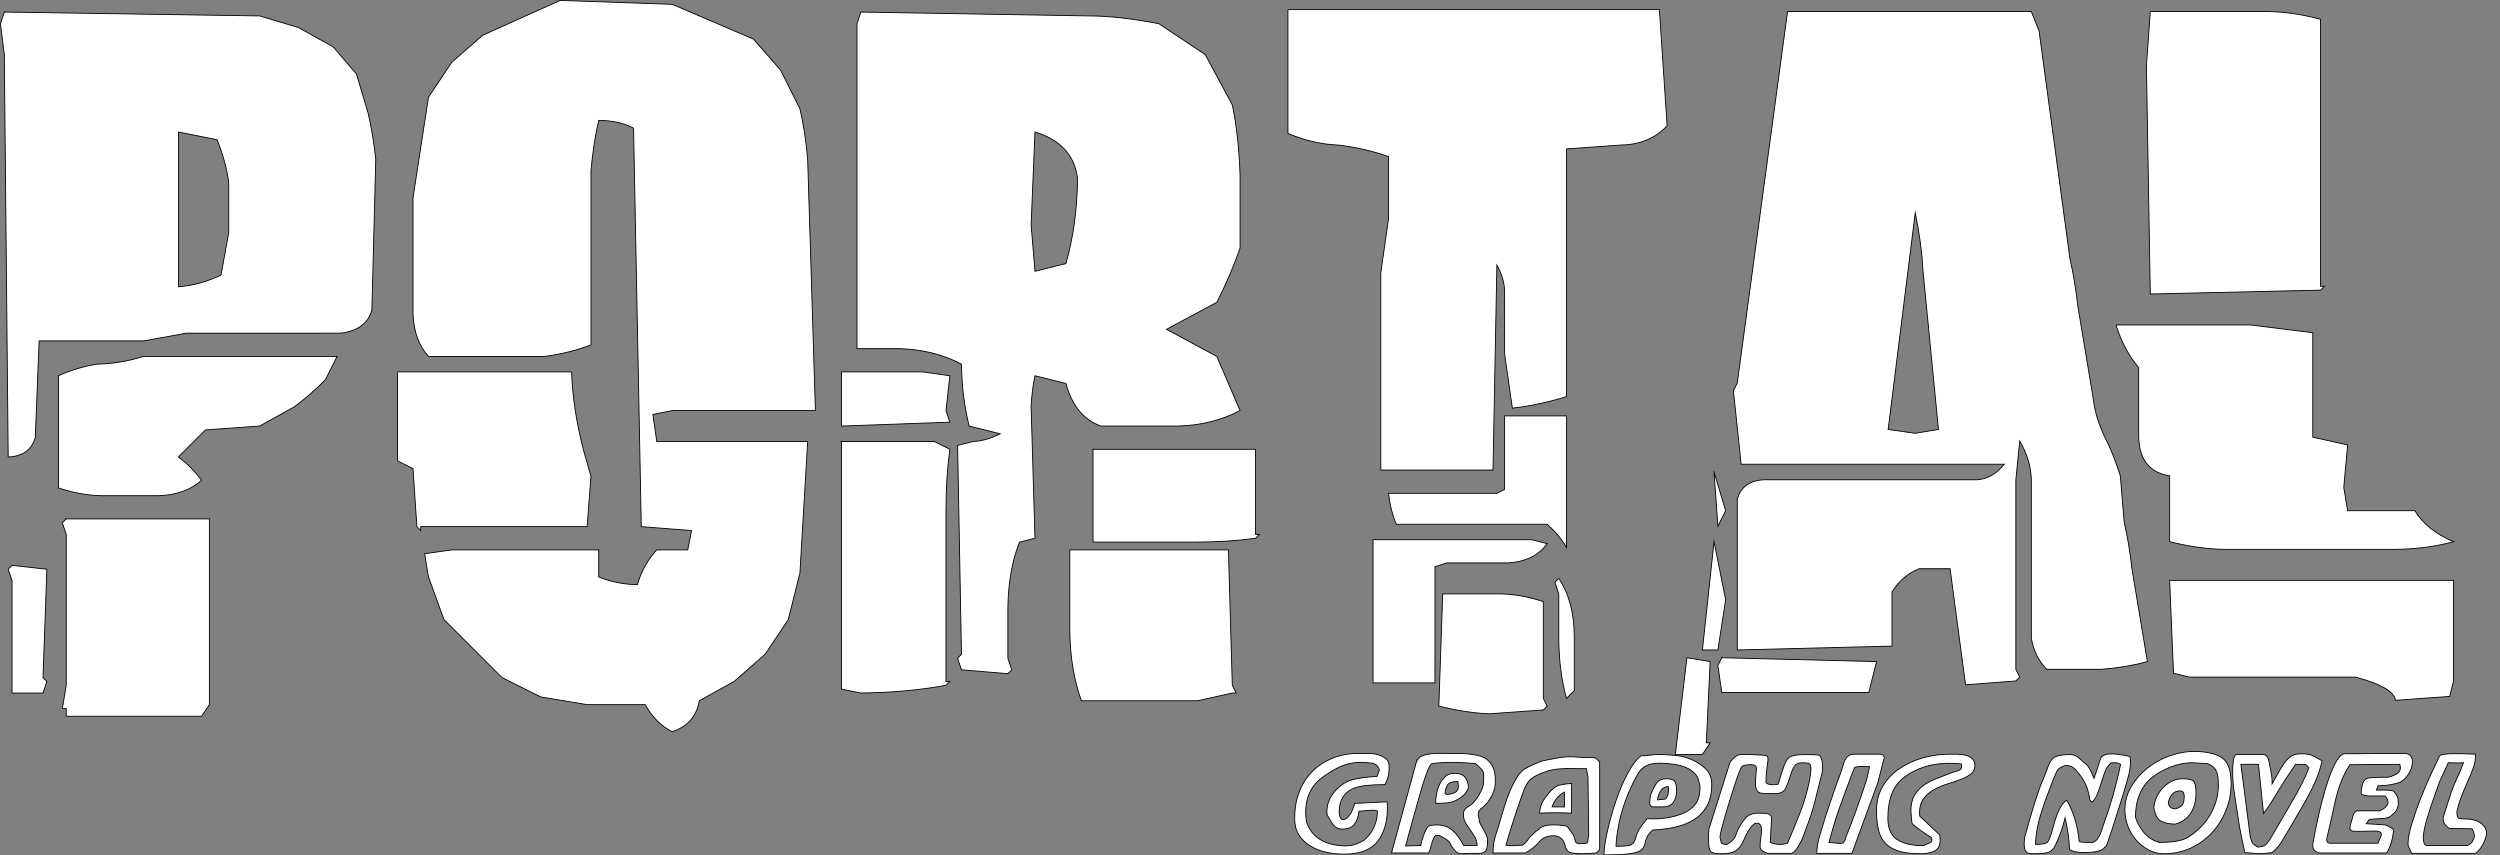 <svg id="Слой_1" xmlns="http://www.w3.org/2000/svg" width="716.759" height="245.237" viewBox="77.717 21.054 716.759 245.237"><rect x="77.717" y="21.054" width="716.759" height="245.237" fill="#808080" stroke="none"/><g fill="#FFF" stroke="#000" stroke-width=".25" stroke-miterlimit="10"><path d="M78.953 24.508l73.215 1.11 11.094 3.327 9.983 5.546 6.656 7.767 3.33 11.093c.92 3.883 1.663 8.32 2.217 13.312l-1.11 43.264c-1.018 3.792-3.974 6.01-8.874 6.656H131.09l-12.202 2.218h-29.95l-1.11 27.733c-1.018 3.515-3.603 5.36-7.765 5.546l-1.11-115.37-1.107-8.876 1.107-3.326zm2.22 158.635l9.983 1.108-1.11 31.063 1.11 1.108-1.11 3.33h-8.874v-32.17l-1.11-3.33 1.11-1.107zm37.716-59.905h55.466l-3.328 6.656c-2.496 2.588-5.456 5.178-8.875 7.765l-9.984 5.546-15.53 1.11-7.767 7.764c2.31 1.665 4.528 3.883 6.656 6.656-3.052 2.772-7.12 4.252-12.204 4.437h-16.64c-3.976-.09-8.042-.832-12.203-2.22v-32.17c3.418-1.57 7.118-2.68 11.094-3.327 4.437-.09 8.875-.83 13.312-2.218zM96.702 169.83h41.045v53.248l-2.22 3.327H96.704v-2.218h-1.11l1.11-6.656v-43.263l-1.11-3.328 1.11-1.11zm32.17-110.933v44.373c3.975-.277 8.043-1.387 12.203-3.328l2.22-12.202V73.32c-.556-3.975-1.665-8.044-3.33-12.204l-11.093-2.22zM191.688 127.675h49.92c.184 6.75 1.293 14.144 3.327 22.187l2.22 7.766-1.11 14.42h-47.7v1.11l-1.11-1.11-1.11-16.64-4.436-2.218v-25.515zM238.28 21.18l32.17 1.11 23.296 9.983 7.767 8.875 5.546 11.094c1.016 4.346 1.753 9.15 2.218 14.42l2.218 72.107H270.45l-5.546 1.108 1.11 7.765h43.263l-2.22 37.717-3.327 13.313-6.656 9.984-8.875 7.765-9.985 5.547c-.74 4.437-3.327 7.395-7.766 8.874-3.144-1.574-5.734-4.16-7.766-7.766h-16.64l-13.313-2.22-11.093-5.546L205 198.672l-4.437-12.203-1.11-6.655 7.767-1.11h42.153v7.765c3.418 1.387 7.118 2.13 11.094 2.22 1.018-3.695 2.864-7.024 5.547-9.984h8.875l1.107-5.546-14.42-1.11-2.22-114.26c-2.865-1.476-6.193-2.218-9.983-2.218-1.02 4.347-1.756 9.152-2.218 14.422v49.92c-3.975 1.572-8.413 2.682-13.312 3.327h-33.28c-2.772-3.05-4.25-7.117-4.437-12.202v-33.28l4.438-28.842 6.656-9.984 8.876-7.766 22.184-9.986zM318.983 127.675h23.296l7.765 1.11-1.11 9.983 1.11 3.328-31.062 1.11v-15.53zm0 19.968h26.624l4.438 2.22c-.74 5.27-1.11 11.186-1.11 17.75v48.81h1.11l-1.11 1.107c-7.487 1.388-15.622 2.127-24.404 2.22l-5.546-1.108v-71zm5.547-123.135l65.45 1.11c5.546 0 12.202.74 19.968 2.218l13.313 8.875 7.766 14.422c1.2 5.64 1.94 12.295 2.22 19.967v21.077c-1.665 4.9-3.884 10.077-6.656 15.53l-14.42 7.765 14.42 7.766 6.655 15.53c-5.27 2.773-11.186 4.253-17.75 4.438H393.31c-4.993-1.85-8.322-5.915-9.985-12.203l-8.875-2.22c-.555 2.498-.925 5.458-1.108 8.876l1.108 37.716-4.438 1.108c-2.128 5.36-3.237 11.647-3.328 18.858v14.42l1.11 3.33-1.11 1.108-13.312-1.11-1.108-3.327 1.108-1.107-1.108-59.904 4.438-1.11c2.403-.09 4.992-.83 7.766-2.218l-8.874-2.218c-1.388-5.36-2.128-11.278-2.22-17.75-5.27-2.772-11.186-4.25-17.75-4.437h-12.2V27.835l1.106-3.328zm49.92 34.39l-1.108 26.623 1.108 13.313 8.875-2.22c2.125-7.486 3.235-15.62 3.328-24.404-.833-6.657-4.902-11.094-12.203-13.313zm9.984 119.806h45.48l1.11 38.827 1.11 2.22h-1.11l-9.984 2.22h-33.28c-2.127-5.916-3.236-12.57-3.327-19.97v-23.296zm6.657-28.843h46.592v24.407h1.108l-1.108 1.108c-5.27.74-11.187 1.108-17.75 1.108h-28.84V149.86zM446.972 23.815h106.495l2.22 33.28c-3.328 3.605-7.767 5.456-13.313 5.546l-15.53 1.11v70.997c-4.9 1.574-10.075 2.683-15.53 3.33l-2.22-15.532v-17.75c0-2.496-.74-5.082-2.22-7.765l-1.107 58.794h-32.17V99.25l2.218-15.532v-17.75c-4.346-1.57-9.15-2.68-14.42-3.327-4.81-.184-9.616-1.293-14.422-3.327V23.815zm24.406 151.977h45.48l4.44 1.11c-2.313 3.328-6.013 5.18-11.095 5.546h-17.75l-3.327 1.108v33.28h-17.75v-41.044zm37.716-35.498h17.75v37.717c-1.39-2.402-3.238-4.62-5.547-6.654h-43.265c-1.108-2.588-1.85-5.547-2.22-8.875h31.062l2.22-1.108v-21.078zm-17.75 51.03h16.64c3.974.092 8.045.83 12.204 2.218v27.733l1.11 2.22-1.11 1.106-15.53 1.11c-4.438-.188-9.244-.924-14.422-2.218l1.11-32.17zm33.28-4.44c2.96 4.44 4.438 9.985 4.438 16.642v15.53l-2.22 2.22c-1.388-4.9-2.128-10.446-2.22-16.64v-13.313l-1.108-3.327 1.11-1.11zM561.37 209.627l6.657 1.107-1.108 23.297h1.107l-2.22 3.33h-7.764l3.328-27.733zm7.767-33.28l3.327 16.64-2.22 14.422h-4.437l3.33-31.062zm0-19.968l3.327 11.093-2.22 4.438-1.107-15.53zm2.217 53.247l44.374 1.107-2.22 8.875h-42.154l-1.107-7.767 1.107-2.216zm18.86-185.258h69.888l2.22 5.546 8.873 65.45c.923 3.883 1.665 8.32 2.22 13.312l4.438 26.624c.37 3.515 1.48 7.21 3.33 11.093 1.662 3.238 3.14 6.934 4.436 11.094l1.108 13.31c.923 3.885 1.664 8.32 2.22 13.314l4.438 26.623c-3.977 1.108-8.412 1.852-13.313 2.22h-15.528c-2.312-2.31-3.794-5.27-4.438-8.876V158.6c-.093-3.79-1.2-7.488-3.327-11.094l-1.11 11.094v54.355l1.11 2.22-1.11 1.108-14.42 1.11-4.438-33.28h-8.874c-3.237 1.296-5.824 3.515-7.766 6.654v15.53l-44.372 1.11v-43.264c1.016-3.514 3.604-5.36 7.765-5.547h61.013c2.96-.186 5.547-1.664 7.767-4.438H576.91l-2.22-21.077 1.11-2.218L590.215 24.37zm36.607 57.685l-7.765 62.122 7.766 1.11 6.657-1.11-4.438-45.482c-.277-5.36-1.02-10.907-2.22-16.64zM684.368 114.225h38.688l17.75 2.22v29.952l9.982 2.22-1.108 12.202 1.108 6.655h19.274c2.31 3.79 6.008 6.748 11.093 8.875-5.27 1.48-11.186 2.217-17.75 2.217H716.4c-5.27 0-10.814-.738-16.64-2.217v-18.86c-5.733-.922-8.69-4.622-8.874-11.094V126.43c-2.772-3.238-4.944-7.304-6.516-12.205zm9.846-89.856h33.278c4.9 0 10.074.74 15.53 2.218v76.544h1.11l-1.11 1.11-48.81 1.108-1.11-65.45 1.112-15.53zm5.546 163.07h81.396v28.843l-1.108 4.438-15.53 1.11c-.37-2.496-4.208-4.715-11.51-6.656h-47.7l-4.44-1.11-1.108-26.625z"/></g><g fill="#FFF" stroke="#000" stroke-width=".25" stroke-miterlimit="10"><path d="M450.188 248.14c.857-2.24 2.09-4.18 3.695-5.82 1.604-1.643 3.544-2.93 5.82-3.864 2.276-.934 4.797-1.398 7.56-1.398h2.463c1.045 0 2.016.11 2.91.336.896.224 1.68.598 2.353 1.12.67.52 1.007 1.306 1.007 2.352 0 .97-.074 1.83-.225 2.573-.15.747-.486 1.605-1.008 2.575-1.866 0-3.603.075-5.206.225-1.606.15-2.986.486-4.144 1.008-1.157.523-2.07 1.343-2.742 2.463-.672 1.12-1.01 2.54-1.01 4.256.074 1.046.3 1.698.674 1.96.373.262.933.13 1.68-.393.745-.896 1.193-1.567 1.344-2.016.148-.45.297-.82.447-1.12.148-.298.225-.634.225-1.007l9.404-.45c.148 2.616-.02 4.815-.504 6.607-.486 1.79-1.175 3.304-2.07 4.534-.897 1.23-2.147 2.185-3.75 2.856-1.606.672-3.64 1.008-6.104 1.008-1.72 0-3.415-.188-5.096-.56-1.68-.374-3.19-.97-4.533-1.793-1.346-.818-2.43-1.863-3.248-3.134-.822-1.27-1.23-2.836-1.23-4.703-.002-2.835.427-5.374 1.286-7.614zm3.638 11.476c.672.858 1.493 1.586 2.464 2.183.97.6 2.127 1.046 3.472 1.345 1.344.297 2.61.446 3.807.446.372 0 .987-.072 1.847-.224.857-.147 1.96-.597 3.304-1.343 1.046-.896 1.866-1.865 2.465-2.912.596-1.042 1.044-2.31 1.344-3.806 0-.597.035-1.1.11-1.512.073-.41-.71-.54-2.353-.393l-2.91.224c-.15 1.12-.41 2.055-.783 2.8-.375.746-.784 1.287-1.23 1.622-.45.337-1.272.58-2.465.73-1.195 0-2.055-.28-2.576-.84-.522-.56-1.23-1.66-2.127-3.304-.224-2.39.43-4.516 1.96-6.382 1.528-1.865 3.228-3.062 5.094-3.584 1.865-.52 4.292-.856 7.28-1.007l.67-1.905c-.374-1.12-1.102-1.752-2.184-1.902-1.082-.148-2.07-.225-2.967-.225-2.392 0-4.535.47-6.44 1.398-1.902.936-3.657 2.035-5.262 3.305-1.605 1.272-2.78 2.912-3.527 4.927-.745 2.016-.933 4.442-.56 7.278.373 1.195.895 2.224 1.566 3.08zM483.833 239.406c.3-.745.784-1.27 1.456-1.568.672-.297 1.416-.503 2.238-.615.82-.113 1.492-.168 2.016-.168h2.574c1.643 0 3.284.02 4.928.055 1.642.04 3.21.244 4.703.617 1.49.375 2.646 1.157 3.47 2.352.82 1.192 1.23 2.798 1.23 4.813 0 1.12-.15 2.11-.446 2.967-.3.858-.747 1.734-1.345 2.632-.6.896-1.345 1.68-2.24 2.352-.895.67-1.12 1.605-.67 2.8 0 .598.128 1.14.39 1.623.262.485.542.99.84 1.512.298.52.578 1.045.84 1.565.262.523.394 1.12.394 1.79 0 .974-.075 1.7-.225 2.185-.15.486-.412.84-.785 1.064-.374.225-.896.335-1.566.335h-2.24c-.97 0-1.81.036-2.52.11-.71.073-1.362-.204-1.96-.84-.6-.634-1.045-1.286-1.344-1.958-.3-.674-.896-1.232-1.79-1.68-.448-.226-.784-.41-1.01-.56-.223-.15-.71-.226-1.455-.226-.445.375-.838 1.23-1.175 2.576-.336 1.342-.615 2.164-.84 2.463H476.67l7.163-26.2zm19.26 3.807c0-.52-.112-.933-.336-1.23-.226-.297-.523-.635-.896-1.008s-.746-.71-1.118-1.01c-5.15-.447-9.257-.447-12.315 0-.374 0-.804.58-1.287 1.737-.486 1.157-.99 2.594-1.512 4.312-.523 1.717-1.288 4.403-2.297 8.062-1.006 3.657-1.66 6.01-1.958 7.053-.3 1.046-.522 1.866-.672 2.463l4.367-.11c0-.226.073-.616.224-1.177.15-.56.338-1.138.562-1.736.224-.596.466-1.155.728-1.68.262-.52.505-.855.73-1.007.073-.073.372-.15.895-.225.52-.073.934-.11 1.23-.11 1.94 0 3.49.502 4.647 1.51 1.156 1.008 2.258 2.483 3.304 4.424h3.807c0-.896-.206-1.697-.615-2.406-.41-.71-.858-1.4-1.344-2.072-.486-.672-.934-1.36-1.344-2.07-.41-.71-.616-1.513-.616-2.408 0-.97.448-1.695 1.344-2.184.896-.484 1.68-1.212 2.353-2.183.673-.97 1.193-1.866 1.567-2.69.373-.82.562-1.827.562-3.022-.007-.302-.007-.712-.007-1.235zm-5.264.784c.597.82.895 1.83.895 3.022-.523 1.046-1.083 1.81-1.68 2.294-.6.486-1.27.916-2.016 1.287-.748.376-1.663.6-2.744.673-1.083.076-2.07.112-2.968.112 0-.82.093-1.735.28-2.743.186-1.008.483-1.94.896-2.8.41-.856.952-1.585 1.623-2.183.673-.6 1.53-.897 2.575-.897 1.495.003 2.538.414 3.137 1.234zm-5.15 2.183c-.375.71-.6 1.514-.673 2.407.298.15.483.226.56.226.97 0 1.81-.226 2.52-.674.71-.446.913-1.456.616-3.022-1.644-.002-2.65.355-3.024 1.062zM523.805 238.454c.896-.187 1.81-.315 2.742-.392.933-.073 1.792-.073 2.575 0 .783.074 1.324.11 1.623.11.52 0 1.36.02 2.52.058 1.157.037 1.81.095 1.96.168l1.12 1.12v24.968c0 .15-.15.373-.448.672-.3.3-.52.447-.672.447-.075 0-.58.04-1.512.11-.935.075-1.623.113-2.07.113-1.27 0-2.37-.075-3.304-.224-.937-.148-1.53-.746-1.793-1.793-.263-1.042-.653-1.827-1.176-2.35-.52-.52-1.306-.784-2.35-.784-1.72 0-3.024.56-3.92 1.68-.896 1.12-2.24 2.203-4.03 3.248h-9.293c0-1.94.24-3.62.73-5.04.482-1.417 1.023-3.17 1.623-5.262.596-2.09 1.154-3.88 1.68-5.374.52-1.492 1.23-3.097 2.126-4.814.896-1.717 1.865-2.91 2.91-3.582 1.046-.672 2.763-1.456 5.15-2.352 1.643-.295 2.913-.537 3.81-.726zm-2.688 3.75c-1.94.673-3.358 1.345-4.255 2.017-.896.673-1.643 1.794-2.24 3.36-.598 1.566-1.474 4.105-2.63 7.613-1.157 3.51-1.998 6.232-2.52 8.173.147 0 .43.04.84.112.41.074 1.697.04 3.862-.112.597-.298 1.156-.857 1.68-1.68.52-.82 1.68-1.902 3.47-3.247.747-.598 1.998-.897 3.752-.897s3.08.15 3.977.448c.818 1.12 1.305 1.792 1.455 2.016.373.523.634 1.177.783 1.96.15.783.71 1.102 1.682.95.744 0 1.268-.036 1.565-.11s.448-.336.448-.783c0-.448.074-.896.225-1.344l-.225-16.907-.448-2.353h-2.912c-3.73-.15-6.567.114-8.508.785zm7.166 11.982c-3.285-.147-6.346-.147-9.182 0 .148-1.492.505-2.688 1.063-3.582.562-.896 1.178-1.717 1.85-2.465.67-.745 1.343-1.305 2.015-1.68.672-.372 2.09-.633 4.255-.784v8.51zm-5.598-1.79h3.583v-4.257c-1.642.822-2.837 2.24-3.583 4.255zM549.22 237.727c.82-.072 1.828-.185 3.022-.334h1.79c.747 0 2.02.074 3.81.224s3.47.577 5.038 1.286c1.566.712 2.892 1.605 3.975 2.688 1.08 1.083 1.624 2.52 1.624 4.313 0 2.537-.47 4.63-1.4 6.27-.935 1.643-2.184 2.95-3.75 3.92-1.567.97-3.38 1.68-5.432 2.126-2.054.447-4.162.71-6.326.783-.747.672-1.27 1.31-1.566 1.903-.3.6-.486 1.12-.56 1.567-.076.447-.225.914-.45 1.4-.223.484-.652.895-1.285 1.23-.635.334-1.735.598-3.304.782-1.567.185-3.845.28-6.83.28 0-1.492.298-3.62.896-6.382.597-2.76 1.38-5.616 2.352-8.566.97-2.946 2.107-5.67 3.415-8.173 1.304-2.5 2.63-4.27 3.975-5.318h1.006zm-1.79 4.982c-1.12 1.903-2.203 4.16-3.248 6.772-1.047 2.613-1.83 5.263-2.352 7.95-.522 2.687-.783 4.776-.783 6.27 1.642 0 2.91-.094 3.807-.28s1.492-.856 1.79-2.016c.3-1.156.71-2.127 1.233-2.91.52-.784 1.23-1.698 2.127-2.744 1.79.15 3.545.095 5.262-.168 1.717-.26 3.304-.672 4.76-1.23 1.455-.56 2.668-1.417 3.64-2.575.97-1.157 1.454-2.855 1.454-5.097-.224-1.716-.672-2.947-1.344-3.694-.672-.745-1.494-1.344-2.463-1.792-.97-.447-2.166-.783-3.583-1.01-1.42-.223-2.838-.333-4.255-.333-2.912 0-4.925.952-6.046 2.854zm5.038 3.135c.598-1.01 1.604-1.512 3.022-1.512 1.27 0 2.07.263 2.407.783.336.522.504 1.42.504 2.688 0 1.27-.298 2.352-.895 3.246-.598.895-1.643 1.344-3.135 1.344H551.348s-.672-.373-.672-1.12l.225-2.238c.448-1.12.97-2.182 1.568-3.19zm2.686 4.31c.745-.597 1.044-1.792.896-3.583-1.645 0-2.688 1.27-3.137 3.807l2.24-.225zM567.526 261.016c-.038-.52.018-1.306.168-2.352l6.046-19.146c1.193-1.416 2.164-2.125 2.91-2.125h3.136c2.537.074 3.993.187 4.367.334.372.15.52.6.447 1.344-.075.75-.188 1.607-.336 2.577-.15.972-.224 2.238-.224 3.807.597.6 1.753.747 3.47.447.598-2.015 1.157-3.768 1.68-5.26.522-1.493 1.214-2.41 2.072-2.745.856-.334 2.183-.502 3.976-.502 2.088 0 3.396.055 3.918.168.52.11.896 1.027 1.12 2.743 0 .15-.02.522-.056 1.12-.04.6-.057.972-.057 1.12-.225.746-.542 1.98-.952 3.693-.41 1.72-.877 3.565-1.398 5.543-.522 1.978-1.14 3.88-1.848 5.71-.71 1.828-1.175 3.078-1.4 3.75-.074.225-.24.578-.503 1.063s-.54.99-.838 1.51c-.3.524-.636.973-1.01 1.346-.373.374-.71.56-1.006.56H584.6c-1.194-.3-1.94-.82-2.24-1.567v-1.176c0-.484.075-1.102.226-1.85.148-1.342.186-2.273.11-2.798-.072-.522-.335-.934-.783-1.232h-1.007s-.653.41-1.287 1.23c-.637.822-1.29 2.017-1.96 3.584-.673 1.566-1.476 2.613-2.407 3.135-.935.523-2.334.784-4.2.784-1.492 0-2.444-.223-2.853-.67-.41-.45-.615-1.418-.615-2.912-.003-.3-.022-.71-.06-1.232zm3.64 1.567c.072.374.634.562 1.68.562 1.344-.746 2.184-1.625 2.52-2.633.336-1.008.765-1.94 1.287-2.8.52-.856 1.08-1.623 1.68-2.295.598-.672 1.567-1.08 2.91-1.23h1.568c.897 0 1.586.094 2.072.28.483.186.73.615.73 1.286l-.338 6.83c1.64.672 3.284.747 4.927.224 1.346-3.135 2.5-5.934 3.473-8.396.97-2.462 1.753-4.942 2.352-7.444.597-2.5.896-4.347.896-5.542 0-.82-.168-1.306-.504-1.456-.335-.148-.99-.224-1.96-.224-.895 0-1.565.224-2.015.672-.446.448-.895 1.382-1.343 2.8-.448 1.418-.896 2.65-1.344 3.693-.447 1.046-1.383 1.604-2.8 1.68-2.538 0-4.05-.057-4.533-.17-.486-.11-.86-.446-1.12-1.006-.264-.56-.354-1.38-.28-2.464.074-1.08.15-2.107.225-3.08.225-.97-.188-1.49-1.23-1.566-.747-.072-1.645.038-2.688.336-.447.3-1.23 2.203-2.352 5.71-1.12 3.51-2.054 6.55-2.8 9.126-.746 2.574-1.194 4.387-1.344 5.43l.335 1.677zM616.623 237.28c1.193.073 1.567.67 1.12 1.79l-1.68 6.494-7.39 20.153h-10.077c0-1.567.28-3.264.84-5.094.56-1.83 1.062-3.488 1.512-4.98.297-.972.708-2.223 1.23-3.753.522-1.53 1.024-3.004 1.513-4.423.485-1.417.934-2.65 1.344-3.694s.877-2.463 1.4-4.256c.596-1.492 1.528-2.238 2.8-2.238h7.39zm-7.222 3.917c-.186.375-1.046 2.613-2.574 6.718-1.53 4.106-2.613 7.24-3.247 9.405-.636 2.166-1.14 3.92-1.513 5.263 1.12.075 2.146.168 3.08.28.932.11 1.51-.43 1.734-1.624 2.165-5.375 4.18-10.975 6.048-16.797l.783-3.582c-2.686-.147-4.122-.036-4.31.337zM617.518 246.46c1.193-2.017 2.78-3.694 4.76-5.038 1.978-1.344 4.215-2.37 6.717-3.08 2.5-.707 5.057-1.062 7.67-1.062h2.127s1.625.095 2.407.28c.783.187 1.437.522 1.96 1.007.52.485.782 1.14.782 1.96 0 1.046-.392 1.866-1.175 2.462-.784.598-1.774 1.118-2.968 1.567-1.195.447-2.464.877-3.81 1.287-1.343.41-2.612.95-3.806 1.623-1.194.672-2.185 1.53-2.967 2.575-.784 1.046-1.177 2.463-1.177 4.254 0 .076.037.337.11.785l5.6 5.263c.073.075.13.3.17.673.034.373.055.672.055.896 0 1.567-.542 2.614-1.623 3.135-1.083.522-2.37.784-3.863.784-2.464 0-4.498-.224-6.103-.67-1.606-.45-2.91-1.157-3.92-2.128s-1.718-2.24-2.127-3.807c-.41-1.568-.615-3.473-.615-5.71.002-2.69.598-5.038 1.793-7.055zm4.087 15.283c1.752 1.157 4.123 1.735 7.11 1.735h.56c.223-.148.632-.336 1.23-.56.597-.226.933-.41 1.008-.562.073-.297.112-.484.112-.56 0-.073-.02-.168-.058-.28-.04-.11-.056-.205-.056-.28-.15-.072-.446-.26-.895-.56l-1.344-.896c-.447-.298-.895-.616-1.343-.952-.448-.336-.747-.577-.896-.73-.148-.07-.353-.223-.615-.446-.262-.225-.43-.41-.503-.56-.074-.3-.15-.913-.225-1.85-.075-.93-.112-1.547-.112-1.847 0-1.717.354-3.172 1.063-4.366.71-1.194 1.585-2.147 2.632-2.856 1.044-.708 2.184-1.305 3.415-1.79 1.23-.486 2.368-.934 3.414-1.345 1.044-.41 2.032-.746 2.967-1.01.933-.26 1.25-.912.95-1.958-2.836-.298-5.504-.224-8.004.224-2.502.448-4.87 1.362-7.11 2.743-2.24 1.38-3.79 3.134-4.646 5.262-.858 2.127-1.288 4.572-1.288 7.334.003 2.917.88 4.95 2.635 6.107zM658.104 262.08c.036-.41.056-.69.056-.84.225-.746.577-1.997 1.063-3.752.484-1.754 1.1-3.844 1.848-6.27.746-2.425 1.514-4.57 2.296-6.438.784-1.865 1.288-3.173 1.513-3.92.596-1.642 1.397-2.632 2.405-2.968 1.01-.334 2.258-.502 3.75-.502 1.045 0 1.85.242 2.408.727.562.486 1.025.896 1.4 1.232.372.333.783.688 1.23 1.06.447.375 1.12 1.644 2.016 3.808.52-1.492.876-2.557 1.062-3.19.186-.634.428-1.4.73-2.296.296-.896 1.155-1.398 2.574-1.512 1.417-.11 3.396.13 5.934.73.297 1.565.15 3.452-.447 5.653-.6 2.203-1.27 4.48-2.016 6.83-.747 2.352-1.455 4.59-2.128 6.72-.673 2.126-1.383 4.235-2.128 6.323l-1.12 1.12c-1.194.6-2.874.895-5.038.895-2.166 0-3.657-.298-4.48-.895 0-2.238-.41-5.262-1.23-9.067-.522 2.016-.99 3.546-1.398 4.59-.41 1.047-.88 2.128-1.398 3.247-.523 1.12-1.195 1.812-2.017 2.07-.82.264-2.39.394-4.7.394-.972 0-1.59-.28-1.85-.84-.262-.56-.392-1.25-.392-2.072 0-.147.017-.428.056-.84zm9.685-20.434c-.3.373-.748 1.307-1.345 2.8-.6 1.493-1.23 3.153-1.9 4.98-.675 1.83-1.272 3.603-1.793 5.318-.523 1.72-.896 3.342-1.12 4.87-.225 1.53-.336 2.707-.336 3.527 1.717 0 2.816-.167 3.303-.504.483-.335 1.044-1.716 1.68-4.143.633-2.425 1.27-4.254 1.903-5.486.633-1.23 1.324-2.07 2.07-2.52 1.94 3.286 3.136 7.24 3.582 11.868.148.074.52.13 1.12.168.598.04 1.492.057 2.688.057 1.044-.297 1.864-1.307 2.463-3.023.597-1.716 1.324-3.86 2.183-6.438.856-2.576 1.603-5.17 2.238-7.782.634-2.61 1.026-4.328 1.177-5.15-.6-.297-1.047-.447-1.345-.447h-1.343c-.747.673-1.27 1.345-1.568 2.016-.3.672-.653 1.68-1.063 3.024-.412 1.343-.84 2.613-1.288 3.806-.45 1.195-1.01 2.017-1.68 2.464-.448-.447-.674-.896-.674-1.344 0-.448-.187-1.288-.56-2.52-.374-1.23-1.083-2.537-2.128-3.92-1.045-1.38-1.83-2.183-2.352-2.406-.522-.225-1.157-.336-1.902-.336-1.045.376-1.717.747-2.015 1.122zM688.782 246.516c1.23-2.052 2.8-3.824 4.702-5.317 1.903-1.493 4.03-2.65 6.382-3.473 2.353-.82 4.608-1.23 6.774-1.23 3.508 0 6.175.58 8.005 1.734 1.83 1.16 2.743 3.64 2.743 7.446 0 2.688-.485 5.245-1.455 7.67-.97 2.428-2.314 4.573-4.03 6.438-1.72 1.866-3.75 3.34-6.103 4.422-2.353 1.084-4.91 1.624-7.67 1.624-1.567 0-3.042-.372-4.423-1.12-1.383-.745-2.574-1.696-3.583-2.854-1.01-1.155-1.792-2.48-2.352-3.975-.56-1.49-.84-3.022-.84-4.59.003-2.464.62-4.722 1.85-6.774zm8.118 16.067c3.88 0 6.643-.52 8.284-1.567 1.642-1.045 3.136-2.352 4.48-3.918 1.343-1.567 2.388-3.396 3.135-5.486.744-2.09 1.043-4.18.895-6.27 0-1.492-.224-2.65-.672-3.473-.447-.82-1.27-1.456-2.463-1.904-.375 0-1.12-.036-2.24-.11s-1.866-.112-2.238-.112c-1.94 0-3.958.41-6.047 1.23-2.09.822-3.882 1.83-5.374 3.023-1.493 1.194-2.648 2.763-3.47 4.702-.822 1.94-1.232 4.18-1.232 6.717 1.492 4.03 3.807 6.42 6.942 7.166zm1.065-15.787c1.604-1.64 3.45-2.463 5.542-2.463 1.566 0 2.593.224 3.078.672.484.447.73 1.644.73 3.582 0 2.167-.505 4.03-1.513 5.6-1.008 1.567-2.482 2.612-4.423 3.135-1.645 0-2.987-.26-4.03-.783-1.047-.522-1.756-1.83-2.128-3.92.222-2.24 1.135-4.182 2.743-5.824zm3.525 6.158c1.193-.373 1.903-.876 2.127-1.513.226-.632.336-1.285.336-1.958 0-.225-.038-.54-.11-.95-.075-.41-.448-.653-1.12-.73-1.718 0-2.838 1.12-3.358 3.36.147 1.195.856 1.792 2.125 1.792zM717.838 241.534c0-.82.072-1.718.224-2.688.148-.97.485-1.455 1.008-1.455h7.838c.148 0 .354.15.616.447.26.3.428.522.503.672.074.223.168.614.28 1.174.11.562.225 1.16.336 1.793.112.635.224 1.213.335 1.734.113.524.17 1.384.17 2.576.895-1.642 1.584-2.872 2.07-3.694.483-.82.97-1.586 1.455-2.296.484-.708 1.08-1.323 1.792-1.847.708-.522 1.696-.785 2.967-.785 1.417 0 2.463.15 3.135.448s1.643.82 2.91 1.566c-.446 1.94-1.045 3.806-1.79 5.6-.747 1.79-2.016 4.253-3.807 7.388-1.047 1.792-2.353 4.03-3.92 6.718-1.566 2.688-2.574 4.294-3.022 4.815-.447.522-1.046 1.12-1.79 1.792-.225 0-.768.056-1.624.168-.86.11-1.438.168-1.736.168l-4.48-.336c-.895-4.03-1.493-7.092-1.79-9.182-.3-2.088-.654-4.402-1.064-6.94-.41-2.537-.615-4.665-.615-6.384-.002-.145-.002-.63-.002-1.452zm5.038 19.482c.298 1.047.56 1.68.783 1.903.224.225.67.56 1.344 1.007.147 0 .428-.036.84-.112.41-.072.688-.147.84-.224.596-.148 1.343-1.007 2.24-2.574.894-1.567 2.686-4.627 5.373-9.182 2.688-4.552 4.48-8.098 5.374-10.637-.446-.598-.783-.913-1.007-.95-.225-.038-1.158-.058-2.8-.058-2.238 3.284-3.77 5.616-4.59 6.997-.823 1.38-1.567 2.613-2.24 3.694-.672 1.084-1.455 2.223-2.35 3.415l-1.457-14.106h-5.04l2.69 20.826zM769.342 239.406c0 1.418-.448 2.742-1.346 3.975-.895 1.233-1.978 2-3.245 2.296-1.27.3-2.277.487-3.022.56l-2.24.112-.445 1.232c2.983-.074 4.627.038 4.926.335.297.3.56.636.783 1.01.224.373.372.71.446 1.007.073.3.112.896.112 1.79-.15.897-.412 1.568-.785 2.017-.374.446-.857.895-1.455 1.344-.6.447-1.566.67-2.91.67l-3.136.226-.896 1.23c1.492.075 3.283.188 5.374.337 1.49.6 2.275 1.046 2.352 1.343.073.3.073.672 0 1.12l-.224 1.345c-.075.446-.3 1.194-.672 2.238-.375 1.047-.71 1.72-1.01 2.016h-19.258c-1.493-.374-2.108-1.307-1.848-2.8.262-1.492.616-3.304 1.063-5.43.447-2.13.97-4.368 1.567-6.72.597-2.35 1.25-4.534 1.96-6.55.708-2.016 1.455-3.676 2.238-4.982.784-1.305 1.55-1.96 2.296-1.96l16.906-.11c1.492 0 2.312.635 2.464 1.902v.447h.004zm-21.05 23.4h11.195l.896-2.126c.298-1.045-.447-1.492-2.24-1.344-2.537 0-4.272.02-5.205.057-.935.037-1.438-.28-1.512-.95l.225-1.12c.298-.897.522-1.68.673-2.354.147-.673.52-1.157 1.12-1.456h6.604c1.27-.596 2.016-1.27 2.238-2.016.226-.744-.037-1.492-.783-2.24h-4.927c-.598-.146-1.082-.26-1.455-.334-.375-.074-.522-.373-.447-.896.072-.52.186-1.23.337-2.127.297-.895.744-1.454 1.343-1.68.597-.223 2.612-.335 6.046-.335 1.49-.373 2.5-.84 3.022-1.398.52-.56.633-1.324.336-2.297l-14.332.112c-1.94 2.986-3.358 6.57-4.254 10.75-.896 4.18-1.645 7.464-2.24 9.853-.3 1.12-.075 1.755.672 1.902h2.688zM769.23 257.098c.744-2.464 1.622-4.965 2.63-7.503 1.008-2.536 2.016-4.87 3.023-6.997 1.008-2.128 1.77-3.75 2.295-4.87.52-.598 3.956-.747 10.3-.448 0 1.494-.26 2.91-.783 4.255-.52 1.343-1.082 2.687-1.68 4.03-.6 1.343-1.157 2.705-1.68 4.086-.52 1.384-.935 2.745-1.23 4.087 0 .822.148 1.457.447 1.904.672.15 1.456.226 2.352.226.896 0 1.772.15 2.63.447.858.3 1.587.767 2.187 1.4.597.635.896 1.398.896 2.294 0 .375-.11.878-.335 1.513s-.504 1.25-.84 1.847c-.335.6-.71 1.14-1.12 1.624-.41.487-.802.73-1.175.73H769.23c-.075 0-.243-.3-.504-.897-.263-.598-.468-1.08-.615-1.456v-.56c0-1.343.37-3.246 1.12-5.71zm3.414 5.485c.11.6.465.896 1.062.896h11.196c.15 0 .336-.057.56-.17.226-.11.562-.39 1.01-.84.446-.743.67-1.343.67-1.79s-.224-1.12-.67-2.016l-6.607-.11c-.746-.6-1.23-1.14-1.454-1.624-.224-.485-.3-.988-.224-1.513.073-.298.336-1.138.784-2.52.446-1.38.912-2.816 1.398-4.312.484-1.492 1.063-2.93 1.735-4.31.67-1.382 1.305-2.894 1.903-4.535-.747.075-2.202.075-4.366 0-.896 1.942-1.72 3.733-2.464 5.374-1.27 3.51-2.166 6.064-2.688 7.67-.522 1.605-.952 3.02-1.288 4.255-.336 1.23-.542 2.22-.615 2.966 0 .075-.02.243-.057.505-.04.263-.057.468-.057.615.005.377.06.86.174 1.458z"/></g></svg>